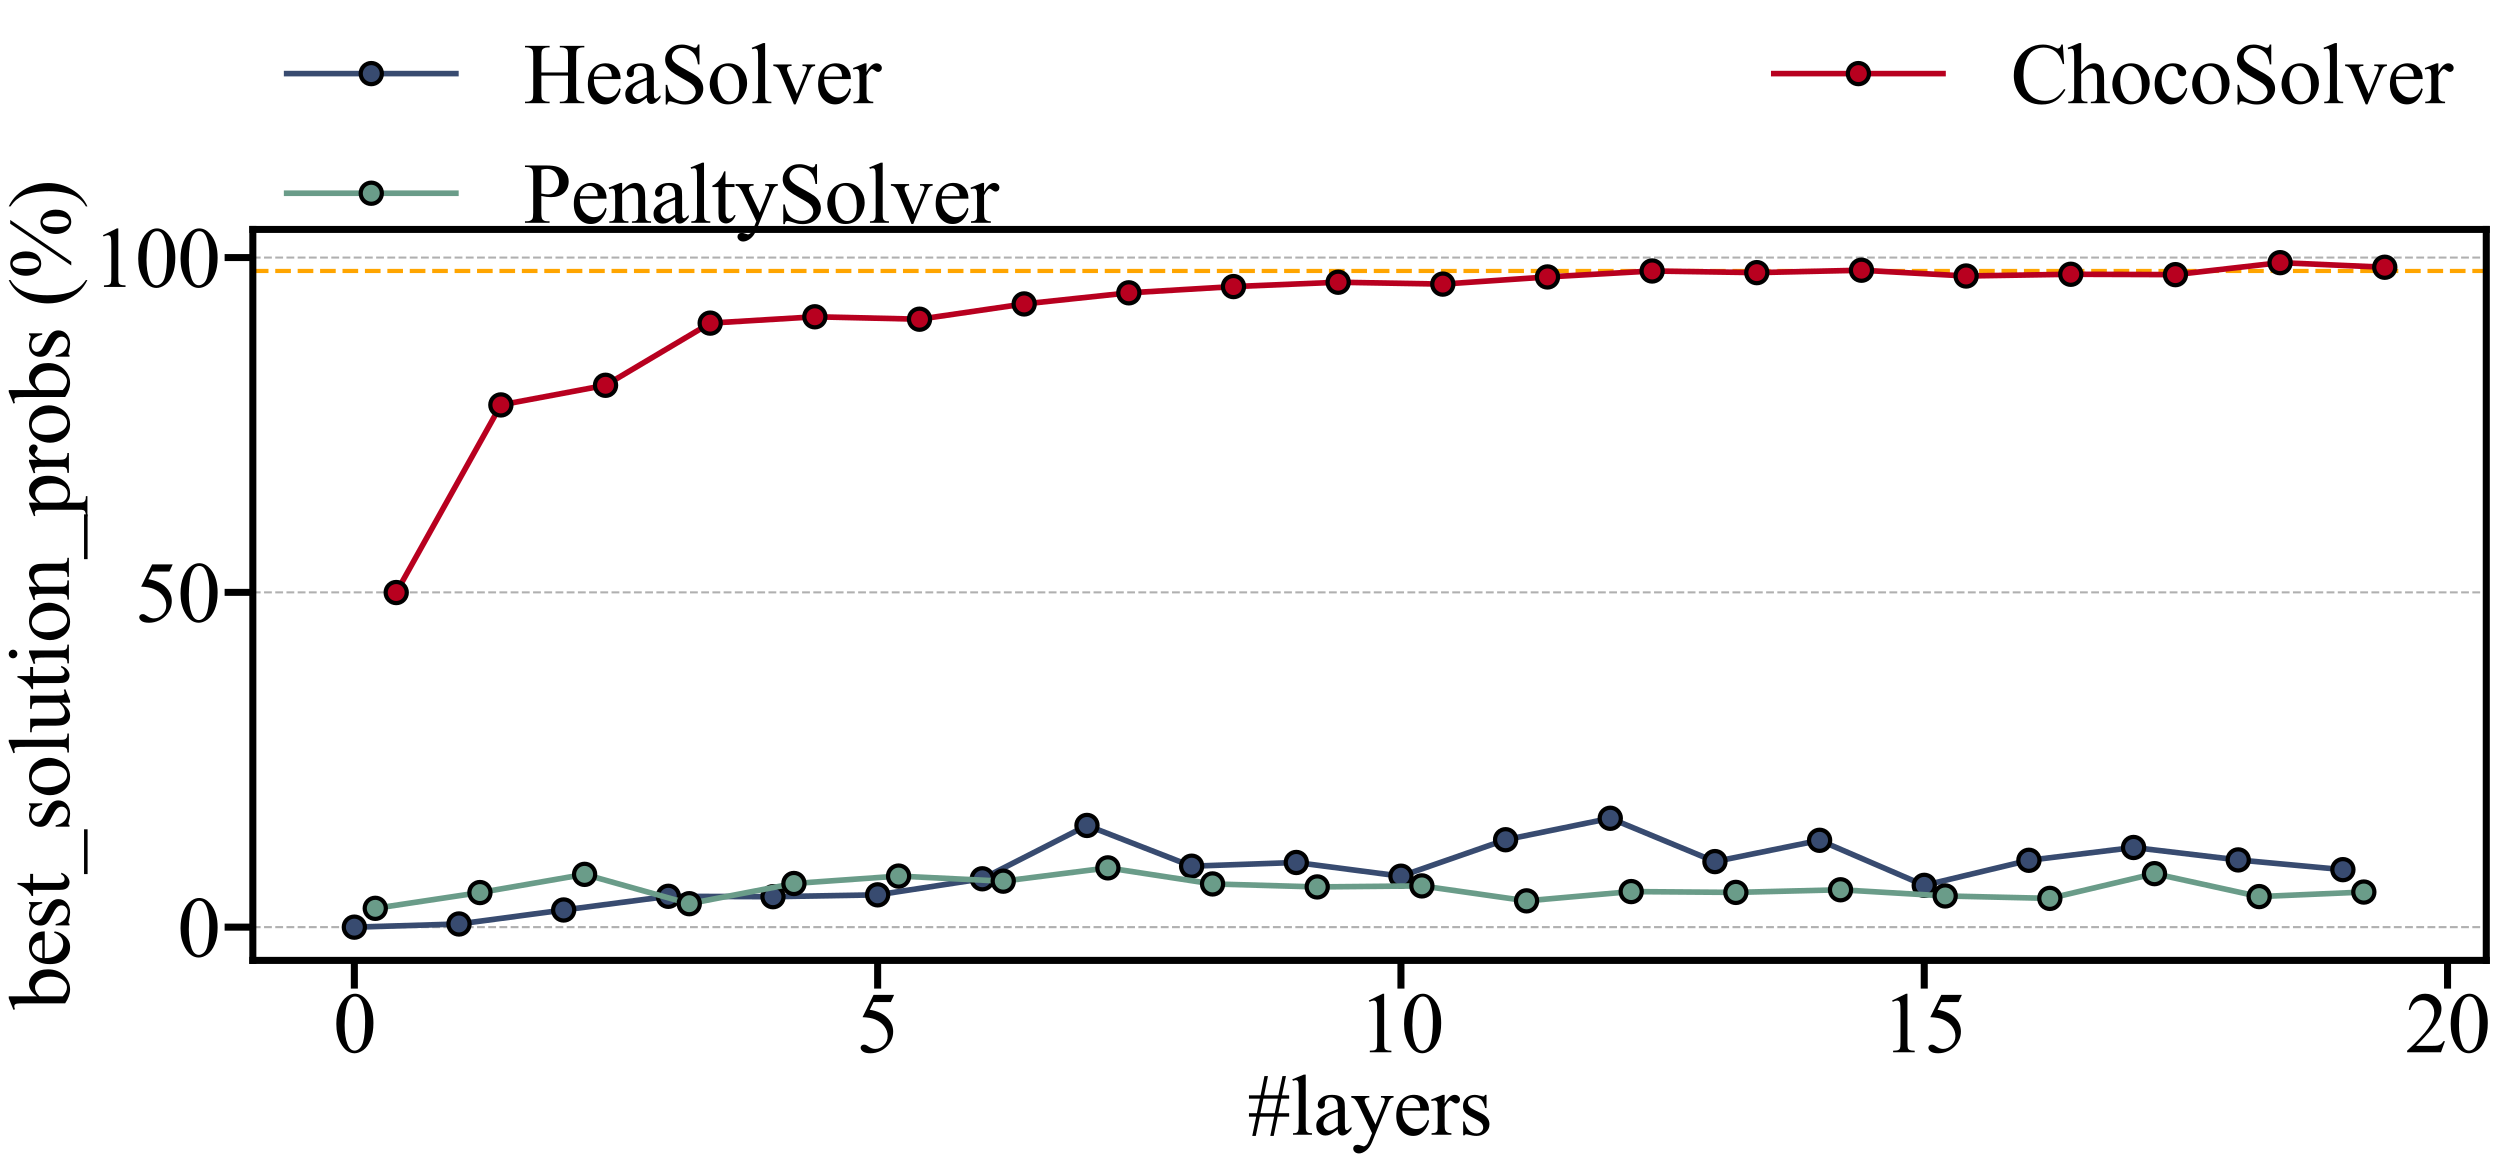 <?xml version="1.0" encoding="utf-8" standalone="no"?>
<!DOCTYPE svg PUBLIC "-//W3C//DTD SVG 1.1//EN"
  "http://www.w3.org/Graphics/SVG/1.1/DTD/svg11.dtd">
<svg xmlns:xlink="http://www.w3.org/1999/xlink" width="1773.045pt" height="824.926pt" viewBox="0 0 1773.045 824.926" xmlns="http://www.w3.org/2000/svg" version="1.1">
 <defs>
  <style type="text/css">*{stroke-linejoin: round; stroke-linecap: butt}</style>
 </defs>
 <g id="figure_1">
  <g id="patch_1">
   <path d="M 0 824.926 
L 1773.045 824.926 
L 1773.045 0 
L 0 0 
z
" style="fill: #ffffff"/>
  </g>
  <g id="axes_1">
   <g id="patch_2">
    <path d="M 179.309 681.12 
L 1763.309 681.12 
L 1763.309 162.72 
L 179.309 162.72 
z
" style="fill: #ffffff"/>
   </g>
   <g id="matplotlib.axis_1">
    <g id="xtick_1">
     <g id="line2d_1">
      <defs>
       <path id="m1c11973303" d="M 0 0 
L 0 20 
" style="stroke: #000000; stroke-width: 5"/>
      </defs>
      <g>
       <use xlink:href="#m1c11973303" x="251.309" y="681.12" style="fill: #f8d941; stroke: #000000; stroke-width: 5"/>
      </g>
     </g>
     <g id="text_1">
      <!-- 0 -->
      <g transform="translate(236.309 746.283) scale(0.6 -0.6)">
       <defs>
        <path id="TimesNewRomanPSMT-30" d="M 231 2094 
Q 231 2819 450 3342 
Q 669 3866 1031 4122 
Q 1313 4325 1613 4325 
Q 2100 4325 2488 3828 
Q 2972 3213 2972 2159 
Q 2972 1422 2759 906 
Q 2547 391 2217 158 
Q 1888 -75 1581 -75 
Q 975 -75 572 641 
Q 231 1244 231 2094 
z
M 844 2016 
Q 844 1141 1059 588 
Q 1238 122 1591 122 
Q 1759 122 1940 273 
Q 2122 425 2216 781 
Q 2359 1319 2359 2297 
Q 2359 3022 2209 3506 
Q 2097 3866 1919 4016 
Q 1791 4119 1609 4119 
Q 1397 4119 1231 3928 
Q 1006 3669 925 3112 
Q 844 2556 844 2016 
z
" transform="scale(0.016)"/>
       </defs>
       <use xlink:href="#TimesNewRomanPSMT-30"/>
      </g>
     </g>
    </g>
    <g id="xtick_2">
     <g id="line2d_2">
      <g>
       <use xlink:href="#m1c11973303" x="622.443" y="681.12" style="fill: #f8d941; stroke: #000000; stroke-width: 5"/>
      </g>
     </g>
     <g id="text_2">
      <!-- 5 -->
      <g transform="translate(607.443 746.283) scale(0.6 -0.6)">
       <defs>
        <path id="TimesNewRomanPSMT-35" d="M 2778 4238 
L 2534 3706 
L 1259 3706 
L 981 3138 
Q 1809 3016 2294 2522 
Q 2709 2097 2709 1522 
Q 2709 1188 2573 903 
Q 2438 619 2231 419 
Q 2025 219 1772 97 
Q 1413 -75 1034 -75 
Q 653 -75 479 54 
Q 306 184 306 341 
Q 306 428 378 495 
Q 450 563 559 563 
Q 641 563 702 538 
Q 763 513 909 409 
Q 1144 247 1384 247 
Q 1750 247 2026 523 
Q 2303 800 2303 1197 
Q 2303 1581 2056 1914 
Q 1809 2247 1375 2428 
Q 1034 2569 447 2591 
L 1259 4238 
L 2778 4238 
z
" transform="scale(0.016)"/>
       </defs>
       <use xlink:href="#TimesNewRomanPSMT-35"/>
      </g>
     </g>
    </g>
    <g id="xtick_3">
     <g id="line2d_3">
      <g>
       <use xlink:href="#m1c11973303" x="993.577" y="681.12" style="fill: #f8d941; stroke: #000000; stroke-width: 5"/>
      </g>
     </g>
     <g id="text_3">
      <!-- 10 -->
      <g transform="translate(963.577 746.283) scale(0.6 -0.6)">
       <defs>
        <path id="TimesNewRomanPSMT-31" d="M 750 3822 
L 1781 4325 
L 1884 4325 
L 1884 747 
Q 1884 391 1914 303 
Q 1944 216 2037 169 
Q 2131 122 2419 116 
L 2419 0 
L 825 0 
L 825 116 
Q 1125 122 1212 167 
Q 1300 213 1334 289 
Q 1369 366 1369 747 
L 1369 3034 
Q 1369 3497 1338 3628 
Q 1316 3728 1258 3775 
Q 1200 3822 1119 3822 
Q 1003 3822 797 3725 
L 750 3822 
z
" transform="scale(0.016)"/>
       </defs>
       <use xlink:href="#TimesNewRomanPSMT-31"/>
       <use xlink:href="#TimesNewRomanPSMT-30" x="50"/>
      </g>
     </g>
    </g>
    <g id="xtick_4">
     <g id="line2d_4">
      <g>
       <use xlink:href="#m1c11973303" x="1364.711" y="681.12" style="fill: #f8d941; stroke: #000000; stroke-width: 5"/>
      </g>
     </g>
     <g id="text_4">
      <!-- 15 -->
      <g transform="translate(1334.711 746.283) scale(0.6 -0.6)">
       <use xlink:href="#TimesNewRomanPSMT-31"/>
       <use xlink:href="#TimesNewRomanPSMT-35" x="50"/>
      </g>
     </g>
    </g>
    <g id="xtick_5">
     <g id="line2d_5">
      <g>
       <use xlink:href="#m1c11973303" x="1735.845" y="681.12" style="fill: #f8d941; stroke: #000000; stroke-width: 5"/>
      </g>
     </g>
     <g id="text_5">
      <!-- 20 -->
      <g transform="translate(1705.845 746.283) scale(0.6 -0.6)">
       <defs>
        <path id="TimesNewRomanPSMT-32" d="M 2934 816 
L 2638 0 
L 138 0 
L 138 116 
Q 1241 1122 1691 1759 
Q 2141 2397 2141 2925 
Q 2141 3328 1894 3587 
Q 1647 3847 1303 3847 
Q 991 3847 742 3664 
Q 494 3481 375 3128 
L 259 3128 
Q 338 3706 661 4015 
Q 984 4325 1469 4325 
Q 1984 4325 2329 3994 
Q 2675 3663 2675 3213 
Q 2675 2891 2525 2569 
Q 2294 2063 1775 1497 
Q 997 647 803 472 
L 1909 472 
Q 2247 472 2383 497 
Q 2519 522 2628 598 
Q 2738 675 2819 816 
L 2934 816 
z
" transform="scale(0.016)"/>
       </defs>
       <use xlink:href="#TimesNewRomanPSMT-32"/>
       <use xlink:href="#TimesNewRomanPSMT-30" x="50"/>
      </g>
     </g>
    </g>
    <g id="text_6">
     <!-- #layers -->
     <g transform="translate(884.675 804.779) scale(0.6 -0.6)">
      <defs>
       <path id="TimesNewRomanPSMT-23" d="M 359 -88 
L 650 1334 
L 116 1334 
L 116 1591 
L 700 1591 
L 916 2663 
L 116 2663 
L 116 2913 
L 975 2913 
L 1259 4334 
L 1519 4334 
L 1234 2913 
L 2288 2913 
L 2591 4334 
L 2850 4334 
L 2553 2913 
L 3084 2913 
L 3084 2663 
L 2506 2663 
L 2288 1591 
L 3084 1591 
L 3084 1334 
L 2234 1334 
L 1944 -88 
L 1691 -88 
L 1975 1334 
L 916 1334 
L 619 -88 
L 359 -88 
z
M 963 1591 
L 2022 1591 
L 2247 2663 
L 1181 2663 
L 963 1591 
z
" transform="scale(0.016)"/>
       <path id="TimesNewRomanPSMT-6c" d="M 1184 4444 
L 1184 647 
Q 1184 378 1223 290 
Q 1263 203 1344 158 
Q 1425 113 1647 113 
L 1647 0 
L 244 0 
L 244 113 
Q 441 113 512 153 
Q 584 194 625 287 
Q 666 381 666 647 
L 666 3247 
Q 666 3731 644 3842 
Q 622 3953 573 3993 
Q 525 4034 450 4034 
Q 369 4034 244 3984 
L 191 4094 
L 1044 4444 
L 1184 4444 
z
" transform="scale(0.016)"/>
       <path id="TimesNewRomanPSMT-61" d="M 1822 413 
Q 1381 72 1269 19 
Q 1100 -59 909 -59 
Q 613 -59 420 144 
Q 228 347 228 678 
Q 228 888 322 1041 
Q 450 1253 767 1440 
Q 1084 1628 1822 1897 
L 1822 2009 
Q 1822 2438 1686 2597 
Q 1550 2756 1291 2756 
Q 1094 2756 978 2650 
Q 859 2544 859 2406 
L 866 2225 
Q 866 2081 792 2003 
Q 719 1925 600 1925 
Q 484 1925 411 2006 
Q 338 2088 338 2228 
Q 338 2497 613 2722 
Q 888 2947 1384 2947 
Q 1766 2947 2009 2819 
Q 2194 2722 2281 2516 
Q 2338 2381 2338 1966 
L 2338 994 
Q 2338 584 2353 492 
Q 2369 400 2405 369 
Q 2441 338 2488 338 
Q 2538 338 2575 359 
Q 2641 400 2828 588 
L 2828 413 
Q 2478 -56 2159 -56 
Q 2006 -56 1915 50 
Q 1825 156 1822 413 
z
M 1822 616 
L 1822 1706 
Q 1350 1519 1213 1441 
Q 966 1303 859 1153 
Q 753 1003 753 825 
Q 753 600 887 451 
Q 1022 303 1197 303 
Q 1434 303 1822 616 
z
" transform="scale(0.016)"/>
       <path id="TimesNewRomanPSMT-79" d="M 38 2863 
L 1372 2863 
L 1372 2747 
L 1306 2747 
Q 1166 2747 1095 2686 
Q 1025 2625 1025 2534 
Q 1025 2413 1128 2197 
L 1825 753 
L 2466 2334 
Q 2519 2463 2519 2588 
Q 2519 2644 2497 2672 
Q 2472 2706 2419 2726 
Q 2366 2747 2231 2747 
L 2231 2863 
L 3163 2863 
L 3163 2747 
Q 3047 2734 2984 2696 
Q 2922 2659 2847 2556 
Q 2819 2513 2741 2316 
L 1575 -541 
Q 1406 -956 1132 -1168 
Q 859 -1381 606 -1381 
Q 422 -1381 303 -1275 
Q 184 -1169 184 -1031 
Q 184 -900 270 -820 
Q 356 -741 506 -741 
Q 609 -741 788 -809 
Q 913 -856 944 -856 
Q 1038 -856 1148 -759 
Q 1259 -663 1372 -384 
L 1575 113 
L 547 2272 
Q 500 2369 397 2513 
Q 319 2622 269 2659 
Q 197 2709 38 2747 
L 38 2863 
z
" transform="scale(0.016)"/>
       <path id="TimesNewRomanPSMT-65" d="M 681 1784 
Q 678 1147 991 784 
Q 1303 422 1725 422 
Q 2006 422 2214 576 
Q 2422 731 2563 1106 
L 2659 1044 
Q 2594 616 2278 264 
Q 1963 -88 1488 -88 
Q 972 -88 605 314 
Q 238 716 238 1394 
Q 238 2128 614 2539 
Q 991 2950 1559 2950 
Q 2041 2950 2350 2633 
Q 2659 2316 2659 1784 
L 681 1784 
z
M 681 1966 
L 2006 1966 
Q 1991 2241 1941 2353 
Q 1863 2528 1708 2628 
Q 1553 2728 1384 2728 
Q 1125 2728 920 2526 
Q 716 2325 681 1966 
z
" transform="scale(0.016)"/>
       <path id="TimesNewRomanPSMT-72" d="M 1038 2947 
L 1038 2303 
Q 1397 2947 1775 2947 
Q 1947 2947 2059 2842 
Q 2172 2738 2172 2600 
Q 2172 2478 2090 2393 
Q 2009 2309 1897 2309 
Q 1788 2309 1652 2417 
Q 1516 2525 1450 2525 
Q 1394 2525 1328 2463 
Q 1188 2334 1038 2041 
L 1038 669 
Q 1038 431 1097 309 
Q 1138 225 1241 169 
Q 1344 113 1538 113 
L 1538 0 
L 72 0 
L 72 113 
Q 291 113 397 181 
Q 475 231 506 341 
Q 522 394 522 644 
L 522 1753 
Q 522 2253 501 2348 
Q 481 2444 426 2487 
Q 372 2531 291 2531 
Q 194 2531 72 2484 
L 41 2597 
L 906 2947 
L 1038 2947 
z
" transform="scale(0.016)"/>
       <path id="TimesNewRomanPSMT-73" d="M 2050 2947 
L 2050 1972 
L 1947 1972 
Q 1828 2431 1642 2597 
Q 1456 2763 1169 2763 
Q 950 2763 815 2647 
Q 681 2531 681 2391 
Q 681 2216 781 2091 
Q 878 1963 1175 1819 
L 1631 1597 
Q 2266 1288 2266 781 
Q 2266 391 1970 151 
Q 1675 -88 1309 -88 
Q 1047 -88 709 6 
Q 606 38 541 38 
Q 469 38 428 -44 
L 325 -44 
L 325 978 
L 428 978 
Q 516 541 762 319 
Q 1009 97 1316 97 
Q 1531 97 1667 223 
Q 1803 350 1803 528 
Q 1803 744 1651 891 
Q 1500 1038 1047 1263 
Q 594 1488 453 1669 
Q 313 1847 313 2119 
Q 313 2472 555 2709 
Q 797 2947 1181 2947 
Q 1350 2947 1591 2875 
Q 1750 2828 1803 2828 
Q 1853 2828 1881 2850 
Q 1909 2872 1947 2947 
L 2050 2947 
z
" transform="scale(0.016)"/>
      </defs>
      <use xlink:href="#TimesNewRomanPSMT-23"/>
      <use xlink:href="#TimesNewRomanPSMT-6c" x="50"/>
      <use xlink:href="#TimesNewRomanPSMT-61" x="77.783"/>
      <use xlink:href="#TimesNewRomanPSMT-79" x="122.168"/>
      <use xlink:href="#TimesNewRomanPSMT-65" x="172.168"/>
      <use xlink:href="#TimesNewRomanPSMT-72" x="216.553"/>
      <use xlink:href="#TimesNewRomanPSMT-73" x="249.854"/>
     </g>
    </g>
   </g>
   <g id="matplotlib.axis_2">
    <g id="ytick_1">
     <g id="line2d_6">
      <path d="M 179.309 657.556 
L 1763.309 657.556 
" clip-path="url(#p5366ffa025)" style="fill: none; stroke-dasharray: 5.55,2.4; stroke-dashoffset: 0; stroke: #b0b0b0; stroke-width: 1.5"/>
     </g>
     <g id="line2d_7">
      <defs>
       <path id="mab3097db3c" d="M 0 0 
L -20 0 
" style="stroke: #000000; stroke-width: 5"/>
      </defs>
      <g>
       <use xlink:href="#mab3097db3c" x="179.309" y="657.556" style="fill: #f8d941; stroke: #000000; stroke-width: 5"/>
      </g>
     </g>
     <g id="text_7">
      <!-- 0 -->
      <g transform="translate(125.809 678.388) scale(0.6 -0.6)">
       <use xlink:href="#TimesNewRomanPSMT-30"/>
      </g>
     </g>
    </g>
    <g id="ytick_2">
     <g id="line2d_8">
      <path d="M 179.309 420.111 
L 1763.309 420.111 
" clip-path="url(#p5366ffa025)" style="fill: none; stroke-dasharray: 5.55,2.4; stroke-dashoffset: 0; stroke: #b0b0b0; stroke-width: 1.5"/>
     </g>
     <g id="line2d_9">
      <g>
       <use xlink:href="#mab3097db3c" x="179.309" y="420.111" style="fill: #f8d941; stroke: #000000; stroke-width: 5"/>
      </g>
     </g>
     <g id="text_8">
      <!-- 50 -->
      <g transform="translate(95.809 440.943) scale(0.6 -0.6)">
       <use xlink:href="#TimesNewRomanPSMT-35"/>
       <use xlink:href="#TimesNewRomanPSMT-30" x="50"/>
      </g>
     </g>
    </g>
    <g id="ytick_3">
     <g id="line2d_10">
      <path d="M 179.309 182.666 
L 1763.309 182.666 
" clip-path="url(#p5366ffa025)" style="fill: none; stroke-dasharray: 5.55,2.4; stroke-dashoffset: 0; stroke: #b0b0b0; stroke-width: 1.5"/>
     </g>
     <g id="line2d_11">
      <g>
       <use xlink:href="#mab3097db3c" x="179.309" y="182.666" style="fill: #f8d941; stroke: #000000; stroke-width: 5"/>
      </g>
     </g>
     <g id="text_9">
      <!-- 100 -->
      <g transform="translate(65.809 203.498) scale(0.6 -0.6)">
       <use xlink:href="#TimesNewRomanPSMT-31"/>
       <use xlink:href="#TimesNewRomanPSMT-30" x="50"/>
       <use xlink:href="#TimesNewRomanPSMT-30" x="100"/>
      </g>
     </g>
    </g>
    <g id="text_10">
     <!-- best_solution_probs (%) -->
     <g transform="translate(48.862 716.061) rotate(-90) scale(0.6 -0.6)">
      <defs>
       <path id="TimesNewRomanPSMT-62" d="M 984 2369 
Q 1400 2947 1881 2947 
Q 2322 2947 2650 2570 
Q 2978 2194 2978 1541 
Q 2978 778 2472 313 
Q 2038 -88 1503 -88 
Q 1253 -88 995 3 
Q 738 94 469 275 
L 469 3241 
Q 469 3728 445 3840 
Q 422 3953 372 3993 
Q 322 4034 247 4034 
Q 159 4034 28 3984 
L -16 4094 
L 844 4444 
L 984 4444 
L 984 2369 
z
M 984 2169 
L 984 456 
Q 1144 300 1314 220 
Q 1484 141 1663 141 
Q 1947 141 2192 453 
Q 2438 766 2438 1363 
Q 2438 1913 2192 2208 
Q 1947 2503 1634 2503 
Q 1469 2503 1303 2419 
Q 1178 2356 984 2169 
z
" transform="scale(0.016)"/>
       <path id="TimesNewRomanPSMT-74" d="M 1031 3803 
L 1031 2863 
L 1700 2863 
L 1700 2644 
L 1031 2644 
L 1031 788 
Q 1031 509 1111 412 
Q 1191 316 1316 316 
Q 1419 316 1516 380 
Q 1613 444 1666 569 
L 1788 569 
Q 1678 263 1478 108 
Q 1278 -47 1066 -47 
Q 922 -47 784 33 
Q 647 113 581 261 
Q 516 409 516 719 
L 516 2644 
L 63 2644 
L 63 2747 
Q 234 2816 414 2980 
Q 594 3144 734 3369 
Q 806 3488 934 3803 
L 1031 3803 
z
" transform="scale(0.016)"/>
       <path id="TimesNewRomanPSMT-5f" d="M 3256 -1381 
L -53 -1381 
L -53 -1119 
L 3256 -1119 
L 3256 -1381 
z
" transform="scale(0.016)"/>
       <path id="TimesNewRomanPSMT-6f" d="M 1600 2947 
Q 2250 2947 2644 2453 
Q 2978 2031 2978 1484 
Q 2978 1100 2793 706 
Q 2609 313 2286 112 
Q 1963 -88 1566 -88 
Q 919 -88 538 428 
Q 216 863 216 1403 
Q 216 1797 411 2186 
Q 606 2575 925 2761 
Q 1244 2947 1600 2947 
z
M 1503 2744 
Q 1338 2744 1170 2645 
Q 1003 2547 900 2300 
Q 797 2053 797 1666 
Q 797 1041 1045 587 
Q 1294 134 1700 134 
Q 2003 134 2200 384 
Q 2397 634 2397 1244 
Q 2397 2006 2069 2444 
Q 1847 2744 1503 2744 
z
" transform="scale(0.016)"/>
       <path id="TimesNewRomanPSMT-75" d="M 2709 2863 
L 2709 1128 
Q 2709 631 2732 520 
Q 2756 409 2807 365 
Q 2859 322 2928 322 
Q 3025 322 3147 375 
L 3191 266 
L 2334 -88 
L 2194 -88 
L 2194 519 
Q 1825 119 1631 15 
Q 1438 -88 1222 -88 
Q 981 -88 804 51 
Q 628 191 559 409 
Q 491 628 491 1028 
L 491 2306 
Q 491 2509 447 2587 
Q 403 2666 317 2708 
Q 231 2750 6 2747 
L 6 2863 
L 1009 2863 
L 1009 947 
Q 1009 547 1148 422 
Q 1288 297 1484 297 
Q 1619 297 1789 381 
Q 1959 466 2194 703 
L 2194 2325 
Q 2194 2569 2105 2655 
Q 2016 2741 1734 2747 
L 1734 2863 
L 2709 2863 
z
" transform="scale(0.016)"/>
       <path id="TimesNewRomanPSMT-69" d="M 928 4444 
Q 1059 4444 1151 4351 
Q 1244 4259 1244 4128 
Q 1244 3997 1151 3903 
Q 1059 3809 928 3809 
Q 797 3809 703 3903 
Q 609 3997 609 4128 
Q 609 4259 701 4351 
Q 794 4444 928 4444 
z
M 1188 2947 
L 1188 647 
Q 1188 378 1227 289 
Q 1266 200 1342 156 
Q 1419 113 1622 113 
L 1622 0 
L 231 0 
L 231 113 
Q 441 113 512 153 
Q 584 194 626 287 
Q 669 381 669 647 
L 669 1750 
Q 669 2216 641 2353 
Q 619 2453 572 2492 
Q 525 2531 444 2531 
Q 356 2531 231 2484 
L 188 2597 
L 1050 2947 
L 1188 2947 
z
" transform="scale(0.016)"/>
       <path id="TimesNewRomanPSMT-6e" d="M 1034 2341 
Q 1538 2947 1994 2947 
Q 2228 2947 2397 2830 
Q 2566 2713 2666 2444 
Q 2734 2256 2734 1869 
L 2734 647 
Q 2734 375 2778 278 
Q 2813 200 2889 156 
Q 2966 113 3172 113 
L 3172 0 
L 1756 0 
L 1756 113 
L 1816 113 
Q 2016 113 2095 173 
Q 2175 234 2206 353 
Q 2219 400 2219 647 
L 2219 1819 
Q 2219 2209 2117 2386 
Q 2016 2563 1775 2563 
Q 1403 2563 1034 2156 
L 1034 647 
Q 1034 356 1069 288 
Q 1113 197 1189 155 
Q 1266 113 1500 113 
L 1500 0 
L 84 0 
L 84 113 
L 147 113 
Q 366 113 442 223 
Q 519 334 519 647 
L 519 1709 
Q 519 2225 495 2337 
Q 472 2450 423 2490 
Q 375 2531 294 2531 
Q 206 2531 84 2484 
L 38 2597 
L 900 2947 
L 1034 2947 
L 1034 2341 
z
" transform="scale(0.016)"/>
       <path id="TimesNewRomanPSMT-70" d="M -6 2578 
L 875 2934 
L 994 2934 
L 994 2266 
Q 1216 2644 1439 2795 
Q 1663 2947 1909 2947 
Q 2341 2947 2628 2609 
Q 2981 2197 2981 1534 
Q 2981 794 2556 309 
Q 2206 -88 1675 -88 
Q 1444 -88 1275 -22 
Q 1150 25 994 166 
L 994 -706 
Q 994 -1000 1030 -1079 
Q 1066 -1159 1155 -1206 
Q 1244 -1253 1478 -1253 
L 1478 -1369 
L -22 -1369 
L -22 -1253 
L 56 -1253 
Q 228 -1256 350 -1188 
Q 409 -1153 442 -1076 
Q 475 -1000 475 -688 
L 475 2019 
Q 475 2297 450 2372 
Q 425 2447 370 2484 
Q 316 2522 222 2522 
Q 147 2522 31 2478 
L -6 2578 
z
M 994 2081 
L 994 1013 
Q 994 666 1022 556 
Q 1066 375 1236 237 
Q 1406 100 1666 100 
Q 1978 100 2172 344 
Q 2425 663 2425 1241 
Q 2425 1897 2138 2250 
Q 1938 2494 1663 2494 
Q 1513 2494 1366 2419 
Q 1253 2363 994 2081 
z
" transform="scale(0.016)"/>
       <path id="TimesNewRomanPSMT-20" transform="scale(0.016)"/>
       <path id="TimesNewRomanPSMT-28" d="M 1988 -1253 
L 1988 -1369 
Q 1516 -1131 1200 -813 
Q 750 -359 506 256 
Q 263 872 263 1534 
Q 263 2503 741 3301 
Q 1219 4100 1988 4444 
L 1988 4313 
Q 1603 4100 1356 3731 
Q 1109 3363 987 2797 
Q 866 2231 866 1616 
Q 866 947 969 400 
Q 1050 -31 1165 -292 
Q 1281 -553 1476 -793 
Q 1672 -1034 1988 -1253 
z
" transform="scale(0.016)"/>
       <path id="TimesNewRomanPSMT-25" d="M 4350 4334 
L 1263 -175 
L 984 -175 
L 4072 4334 
L 4350 4334 
z
M 1138 4334 
Q 1559 4334 1792 3984 
Q 2025 3634 2025 3181 
Q 2025 2638 1762 2341 
Q 1500 2044 1131 2044 
Q 884 2044 678 2180 
Q 472 2316 348 2584 
Q 225 2853 225 3181 
Q 225 3509 350 3786 
Q 475 4063 692 4198 
Q 909 4334 1138 4334 
z
M 1128 4159 
Q 969 4159 845 3971 
Q 722 3784 722 3184 
Q 722 2750 791 2522 
Q 844 2350 956 2256 
Q 1022 2200 1119 2200 
Q 1269 2200 1375 2363 
Q 1531 2603 1531 3166 
Q 1531 3759 1378 4000 
Q 1278 4159 1128 4159 
z
M 4206 2103 
Q 4428 2103 4648 1962 
Q 4869 1822 4989 1553 
Q 5109 1284 5109 963 
Q 5109 409 4843 117 
Q 4578 -175 4216 -175 
Q 3988 -175 3773 -34 
Q 3559 106 3436 367 
Q 3313 628 3313 963 
Q 3313 1291 3436 1562 
Q 3559 1834 3773 1968 
Q 3988 2103 4206 2103 
z
M 4209 1938 
Q 4059 1938 3950 1769 
Q 3809 1550 3809 941 
Q 3809 381 3953 159 
Q 4059 0 4209 0 
Q 4353 0 4466 172 
Q 4616 400 4616 956 
Q 4616 1544 4466 1778 
Q 4363 1938 4209 1938 
z
" transform="scale(0.016)"/>
       <path id="TimesNewRomanPSMT-29" d="M 144 4313 
L 144 4444 
Q 619 4209 934 3891 
Q 1381 3434 1625 2820 
Q 1869 2206 1869 1541 
Q 1869 572 1392 -226 
Q 916 -1025 144 -1369 
L 144 -1253 
Q 528 -1038 776 -670 
Q 1025 -303 1145 264 
Q 1266 831 1266 1447 
Q 1266 2113 1163 2663 
Q 1084 3094 967 3353 
Q 850 3613 656 3853 
Q 463 4094 144 4313 
z
" transform="scale(0.016)"/>
      </defs>
      <use xlink:href="#TimesNewRomanPSMT-62"/>
      <use xlink:href="#TimesNewRomanPSMT-65" x="50"/>
      <use xlink:href="#TimesNewRomanPSMT-73" x="94.385"/>
      <use xlink:href="#TimesNewRomanPSMT-74" x="133.301"/>
      <use xlink:href="#TimesNewRomanPSMT-5f" x="161.084"/>
      <use xlink:href="#TimesNewRomanPSMT-73" x="211.084"/>
      <use xlink:href="#TimesNewRomanPSMT-6f" x="250"/>
      <use xlink:href="#TimesNewRomanPSMT-6c" x="300"/>
      <use xlink:href="#TimesNewRomanPSMT-75" x="327.783"/>
      <use xlink:href="#TimesNewRomanPSMT-74" x="377.783"/>
      <use xlink:href="#TimesNewRomanPSMT-69" x="405.566"/>
      <use xlink:href="#TimesNewRomanPSMT-6f" x="433.35"/>
      <use xlink:href="#TimesNewRomanPSMT-6e" x="483.35"/>
      <use xlink:href="#TimesNewRomanPSMT-5f" x="533.35"/>
      <use xlink:href="#TimesNewRomanPSMT-70" x="583.35"/>
      <use xlink:href="#TimesNewRomanPSMT-72" x="633.35"/>
      <use xlink:href="#TimesNewRomanPSMT-6f" x="666.65"/>
      <use xlink:href="#TimesNewRomanPSMT-62" x="716.65"/>
      <use xlink:href="#TimesNewRomanPSMT-73" x="766.65"/>
      <use xlink:href="#TimesNewRomanPSMT-20" x="805.566"/>
      <use xlink:href="#TimesNewRomanPSMT-28" x="830.566"/>
      <use xlink:href="#TimesNewRomanPSMT-25" x="863.867"/>
      <use xlink:href="#TimesNewRomanPSMT-29" x="947.168"/>
     </g>
    </g>
   </g>
   <g id="line2d_12">
    <path d="M 179.309 192.164 
L 1763.309 192.164 
" clip-path="url(#p5366ffa025)" style="fill: none; stroke-dasharray: 11.1,4.8; stroke-dashoffset: 0; stroke: #ffa500; stroke-width: 3"/>
   </g>
   <g id="line2d_13">
    <path d="M 251.309 657.556 
L 325.536 655.302 
L 399.763 645.373 
L 473.99 635.672 
L 548.217 635.95 
L 622.443 634.637 
L 696.67 623.252 
L 770.897 585.419 
L 845.124 614.315 
L 919.351 611.686 
L 993.577 621.411 
L 1067.804 595.552 
L 1142.031 580.336 
L 1216.258 611.06 
L 1290.485 595.96 
L 1364.711 627.908 
L 1438.938 610.137 
L 1513.165 601.057 
L 1587.392 609.868 
L 1661.619 616.778 
" clip-path="url(#p5366ffa025)" style="fill: none; stroke: #384b70; stroke-width: 4; stroke-linecap: square"/>
    <defs>
     <path id="m9ae7a77413" d="M 0 7.5 
C 1.989 7.5 3.897 6.71 5.303 5.303 
C 6.71 3.897 7.5 1.989 7.5 0 
C 7.5 -1.989 6.71 -3.897 5.303 -5.303 
C 3.897 -6.71 1.989 -7.5 0 -7.5 
C -1.989 -7.5 -3.897 -6.71 -5.303 -5.303 
C -6.71 -3.897 -7.5 -1.989 -7.5 0 
C -7.5 1.989 -6.71 3.897 -5.303 5.303 
C -3.897 6.71 -1.989 7.5 0 7.5 
z
" style="stroke: #000000; stroke-width: 3"/>
    </defs>
    <g clip-path="url(#p5366ffa025)">
     <use xlink:href="#m9ae7a77413" x="251.309" y="657.556" style="fill: #384b70; stroke: #000000; stroke-width: 3"/>
     <use xlink:href="#m9ae7a77413" x="325.536" y="655.302" style="fill: #384b70; stroke: #000000; stroke-width: 3"/>
     <use xlink:href="#m9ae7a77413" x="399.763" y="645.373" style="fill: #384b70; stroke: #000000; stroke-width: 3"/>
     <use xlink:href="#m9ae7a77413" x="473.99" y="635.672" style="fill: #384b70; stroke: #000000; stroke-width: 3"/>
     <use xlink:href="#m9ae7a77413" x="548.217" y="635.95" style="fill: #384b70; stroke: #000000; stroke-width: 3"/>
     <use xlink:href="#m9ae7a77413" x="622.443" y="634.637" style="fill: #384b70; stroke: #000000; stroke-width: 3"/>
     <use xlink:href="#m9ae7a77413" x="696.67" y="623.252" style="fill: #384b70; stroke: #000000; stroke-width: 3"/>
     <use xlink:href="#m9ae7a77413" x="770.897" y="585.419" style="fill: #384b70; stroke: #000000; stroke-width: 3"/>
     <use xlink:href="#m9ae7a77413" x="845.124" y="614.315" style="fill: #384b70; stroke: #000000; stroke-width: 3"/>
     <use xlink:href="#m9ae7a77413" x="919.351" y="611.686" style="fill: #384b70; stroke: #000000; stroke-width: 3"/>
     <use xlink:href="#m9ae7a77413" x="993.577" y="621.411" style="fill: #384b70; stroke: #000000; stroke-width: 3"/>
     <use xlink:href="#m9ae7a77413" x="1067.804" y="595.552" style="fill: #384b70; stroke: #000000; stroke-width: 3"/>
     <use xlink:href="#m9ae7a77413" x="1142.031" y="580.336" style="fill: #384b70; stroke: #000000; stroke-width: 3"/>
     <use xlink:href="#m9ae7a77413" x="1216.258" y="611.06" style="fill: #384b70; stroke: #000000; stroke-width: 3"/>
     <use xlink:href="#m9ae7a77413" x="1290.485" y="595.96" style="fill: #384b70; stroke: #000000; stroke-width: 3"/>
     <use xlink:href="#m9ae7a77413" x="1364.711" y="627.908" style="fill: #384b70; stroke: #000000; stroke-width: 3"/>
     <use xlink:href="#m9ae7a77413" x="1438.938" y="610.137" style="fill: #384b70; stroke: #000000; stroke-width: 3"/>
     <use xlink:href="#m9ae7a77413" x="1513.165" y="601.057" style="fill: #384b70; stroke: #000000; stroke-width: 3"/>
     <use xlink:href="#m9ae7a77413" x="1587.392" y="609.868" style="fill: #384b70; stroke: #000000; stroke-width: 3"/>
     <use xlink:href="#m9ae7a77413" x="1661.619" y="616.778" style="fill: #384b70; stroke: #000000; stroke-width: 3"/>
    </g>
   </g>
   <g id="line2d_14">
    <path d="M 266.155 644.205 
L 340.382 633.023 
L 414.608 620.112 
L 488.835 640.921 
L 563.062 626.591 
L 637.289 621.332 
L 711.516 624.94 
L 785.742 615.507 
L 859.969 626.902 
L 934.196 629.026 
L 1008.423 628.298 
L 1082.65 638.899 
L 1156.876 632.323 
L 1231.103 632.908 
L 1305.33 631.043 
L 1379.557 635.421 
L 1453.784 637.146 
L 1528.01 619.602 
L 1602.237 635.876 
L 1676.464 632.657 
" clip-path="url(#p5366ffa025)" style="fill: none; stroke: #6a9c89; stroke-width: 4; stroke-linecap: square"/>
    <defs>
     <path id="me43b209a49" d="M 0 7.5 
C 1.989 7.5 3.897 6.71 5.303 5.303 
C 6.71 3.897 7.5 1.989 7.5 0 
C 7.5 -1.989 6.71 -3.897 5.303 -5.303 
C 3.897 -6.71 1.989 -7.5 0 -7.5 
C -1.989 -7.5 -3.897 -6.71 -5.303 -5.303 
C -6.71 -3.897 -7.5 -1.989 -7.5 0 
C -7.5 1.989 -6.71 3.897 -5.303 5.303 
C -3.897 6.71 -1.989 7.5 0 7.5 
z
" style="stroke: #000000; stroke-width: 3"/>
    </defs>
    <g clip-path="url(#p5366ffa025)">
     <use xlink:href="#me43b209a49" x="266.155" y="644.205" style="fill: #6a9c89; stroke: #000000; stroke-width: 3"/>
     <use xlink:href="#me43b209a49" x="340.382" y="633.023" style="fill: #6a9c89; stroke: #000000; stroke-width: 3"/>
     <use xlink:href="#me43b209a49" x="414.608" y="620.112" style="fill: #6a9c89; stroke: #000000; stroke-width: 3"/>
     <use xlink:href="#me43b209a49" x="488.835" y="640.921" style="fill: #6a9c89; stroke: #000000; stroke-width: 3"/>
     <use xlink:href="#me43b209a49" x="563.062" y="626.591" style="fill: #6a9c89; stroke: #000000; stroke-width: 3"/>
     <use xlink:href="#me43b209a49" x="637.289" y="621.332" style="fill: #6a9c89; stroke: #000000; stroke-width: 3"/>
     <use xlink:href="#me43b209a49" x="711.516" y="624.94" style="fill: #6a9c89; stroke: #000000; stroke-width: 3"/>
     <use xlink:href="#me43b209a49" x="785.742" y="615.507" style="fill: #6a9c89; stroke: #000000; stroke-width: 3"/>
     <use xlink:href="#me43b209a49" x="859.969" y="626.902" style="fill: #6a9c89; stroke: #000000; stroke-width: 3"/>
     <use xlink:href="#me43b209a49" x="934.196" y="629.026" style="fill: #6a9c89; stroke: #000000; stroke-width: 3"/>
     <use xlink:href="#me43b209a49" x="1008.423" y="628.298" style="fill: #6a9c89; stroke: #000000; stroke-width: 3"/>
     <use xlink:href="#me43b209a49" x="1082.65" y="638.899" style="fill: #6a9c89; stroke: #000000; stroke-width: 3"/>
     <use xlink:href="#me43b209a49" x="1156.876" y="632.323" style="fill: #6a9c89; stroke: #000000; stroke-width: 3"/>
     <use xlink:href="#me43b209a49" x="1231.103" y="632.908" style="fill: #6a9c89; stroke: #000000; stroke-width: 3"/>
     <use xlink:href="#me43b209a49" x="1305.33" y="631.043" style="fill: #6a9c89; stroke: #000000; stroke-width: 3"/>
     <use xlink:href="#me43b209a49" x="1379.557" y="635.421" style="fill: #6a9c89; stroke: #000000; stroke-width: 3"/>
     <use xlink:href="#me43b209a49" x="1453.784" y="637.146" style="fill: #6a9c89; stroke: #000000; stroke-width: 3"/>
     <use xlink:href="#me43b209a49" x="1528.01" y="619.602" style="fill: #6a9c89; stroke: #000000; stroke-width: 3"/>
     <use xlink:href="#me43b209a49" x="1602.237" y="635.876" style="fill: #6a9c89; stroke: #000000; stroke-width: 3"/>
     <use xlink:href="#me43b209a49" x="1676.464" y="632.657" style="fill: #6a9c89; stroke: #000000; stroke-width: 3"/>
    </g>
   </g>
   <g id="line2d_15">
    <path d="M 281 420.237 
L 355.227 287.179 
L 429.454 273.253 
L 503.681 229.163 
L 577.907 224.669 
L 652.134 226.39 
L 726.361 215.552 
L 800.588 207.677 
L 874.815 203.248 
L 949.041 200.164 
L 1023.268 201.49 
L 1097.495 196.417 
L 1171.722 192.187 
L 1245.949 193.356 
L 1320.175 191.649 
L 1394.402 195.744 
L 1468.629 194.515 
L 1542.856 194.78 
L 1617.083 186.284 
L 1691.309 189.535 
" clip-path="url(#p5366ffa025)" style="fill: none; stroke: #b8001f; stroke-width: 4; stroke-linecap: square"/>
    <defs>
     <path id="meb7e008b79" d="M 0 7.5 
C 1.989 7.5 3.897 6.71 5.303 5.303 
C 6.71 3.897 7.5 1.989 7.5 0 
C 7.5 -1.989 6.71 -3.897 5.303 -5.303 
C 3.897 -6.71 1.989 -7.5 0 -7.5 
C -1.989 -7.5 -3.897 -6.71 -5.303 -5.303 
C -6.71 -3.897 -7.5 -1.989 -7.5 0 
C -7.5 1.989 -6.71 3.897 -5.303 5.303 
C -3.897 6.71 -1.989 7.5 0 7.5 
z
" style="stroke: #000000; stroke-width: 3"/>
    </defs>
    <g clip-path="url(#p5366ffa025)">
     <use xlink:href="#meb7e008b79" x="281" y="420.237" style="fill: #b8001f; stroke: #000000; stroke-width: 3"/>
     <use xlink:href="#meb7e008b79" x="355.227" y="287.179" style="fill: #b8001f; stroke: #000000; stroke-width: 3"/>
     <use xlink:href="#meb7e008b79" x="429.454" y="273.253" style="fill: #b8001f; stroke: #000000; stroke-width: 3"/>
     <use xlink:href="#meb7e008b79" x="503.681" y="229.163" style="fill: #b8001f; stroke: #000000; stroke-width: 3"/>
     <use xlink:href="#meb7e008b79" x="577.907" y="224.669" style="fill: #b8001f; stroke: #000000; stroke-width: 3"/>
     <use xlink:href="#meb7e008b79" x="652.134" y="226.39" style="fill: #b8001f; stroke: #000000; stroke-width: 3"/>
     <use xlink:href="#meb7e008b79" x="726.361" y="215.552" style="fill: #b8001f; stroke: #000000; stroke-width: 3"/>
     <use xlink:href="#meb7e008b79" x="800.588" y="207.677" style="fill: #b8001f; stroke: #000000; stroke-width: 3"/>
     <use xlink:href="#meb7e008b79" x="874.815" y="203.248" style="fill: #b8001f; stroke: #000000; stroke-width: 3"/>
     <use xlink:href="#meb7e008b79" x="949.041" y="200.164" style="fill: #b8001f; stroke: #000000; stroke-width: 3"/>
     <use xlink:href="#meb7e008b79" x="1023.268" y="201.49" style="fill: #b8001f; stroke: #000000; stroke-width: 3"/>
     <use xlink:href="#meb7e008b79" x="1097.495" y="196.417" style="fill: #b8001f; stroke: #000000; stroke-width: 3"/>
     <use xlink:href="#meb7e008b79" x="1171.722" y="192.187" style="fill: #b8001f; stroke: #000000; stroke-width: 3"/>
     <use xlink:href="#meb7e008b79" x="1245.949" y="193.356" style="fill: #b8001f; stroke: #000000; stroke-width: 3"/>
     <use xlink:href="#meb7e008b79" x="1320.175" y="191.649" style="fill: #b8001f; stroke: #000000; stroke-width: 3"/>
     <use xlink:href="#meb7e008b79" x="1394.402" y="195.744" style="fill: #b8001f; stroke: #000000; stroke-width: 3"/>
     <use xlink:href="#meb7e008b79" x="1468.629" y="194.515" style="fill: #b8001f; stroke: #000000; stroke-width: 3"/>
     <use xlink:href="#meb7e008b79" x="1542.856" y="194.78" style="fill: #b8001f; stroke: #000000; stroke-width: 3"/>
     <use xlink:href="#meb7e008b79" x="1617.083" y="186.284" style="fill: #b8001f; stroke: #000000; stroke-width: 3"/>
     <use xlink:href="#meb7e008b79" x="1691.309" y="189.535" style="fill: #b8001f; stroke: #000000; stroke-width: 3"/>
    </g>
   </g>
   <g id="patch_3">
    <path d="M 179.309 681.12 
L 179.309 162.72 
" style="fill: none; stroke: #000000; stroke-width: 5; stroke-linejoin: miter; stroke-linecap: square"/>
   </g>
   <g id="patch_4">
    <path d="M 1763.309 681.12 
L 1763.309 162.72 
" style="fill: none; stroke: #000000; stroke-width: 5; stroke-linejoin: miter; stroke-linecap: square"/>
   </g>
   <g id="patch_5">
    <path d="M 179.309 681.12 
L 1763.309 681.12 
" style="fill: none; stroke: #000000; stroke-width: 5; stroke-linejoin: miter; stroke-linecap: square"/>
   </g>
   <g id="patch_6">
    <path d="M 179.309 162.72 
L 1763.309 162.72 
" style="fill: none; stroke: #000000; stroke-width: 5; stroke-linejoin: miter; stroke-linecap: square"/>
   </g>
   <g id="legend_1">
    <g id="line2d_16">
     <path d="M 203.309 52.2 
L 263.309 52.2 
L 323.309 52.2 
" style="fill: none; stroke: #384b70; stroke-width: 4; stroke-linecap: square"/>
     <g>
      <use xlink:href="#m9ae7a77413" x="263.309" y="52.2" style="fill: #384b70; stroke: #000000; stroke-width: 3"/>
     </g>
    </g>
    <g id="text_11">
     <!-- HeaSolver -->
     <g transform="translate(371.309 73.2) scale(0.6 -0.6)">
      <defs>
       <path id="TimesNewRomanPSMT-48" d="M 1316 2272 
L 3284 2272 
L 3284 3484 
Q 3284 3809 3244 3913 
Q 3213 3991 3113 4047 
Q 2978 4122 2828 4122 
L 2678 4122 
L 2678 4238 
L 4491 4238 
L 4491 4122 
L 4341 4122 
Q 4191 4122 4056 4050 
Q 3956 4000 3920 3898 
Q 3884 3797 3884 3484 
L 3884 750 
Q 3884 428 3925 325 
Q 3956 247 4053 191 
Q 4191 116 4341 116 
L 4491 116 
L 4491 0 
L 2678 0 
L 2678 116 
L 2828 116 
Q 3088 116 3206 269 
Q 3284 369 3284 750 
L 3284 2041 
L 1316 2041 
L 1316 750 
Q 1316 428 1356 325 
Q 1388 247 1488 191 
Q 1622 116 1772 116 
L 1925 116 
L 1925 0 
L 109 0 
L 109 116 
L 259 116 
Q 522 116 641 269 
Q 716 369 716 750 
L 716 3484 
Q 716 3809 675 3913 
Q 644 3991 547 4047 
Q 409 4122 259 4122 
L 109 4122 
L 109 4238 
L 1925 4238 
L 1925 4122 
L 1772 4122 
Q 1622 4122 1488 4050 
Q 1391 4000 1353 3898 
Q 1316 3797 1316 3484 
L 1316 2272 
z
" transform="scale(0.016)"/>
       <path id="TimesNewRomanPSMT-53" d="M 2934 4334 
L 2934 2869 
L 2819 2869 
Q 2763 3291 2617 3541 
Q 2472 3791 2203 3937 
Q 1934 4084 1647 4084 
Q 1322 4084 1109 3886 
Q 897 3688 897 3434 
Q 897 3241 1031 3081 
Q 1225 2847 1953 2456 
Q 2547 2138 2764 1967 
Q 2981 1797 3098 1565 
Q 3216 1334 3216 1081 
Q 3216 600 2842 251 
Q 2469 -97 1881 -97 
Q 1697 -97 1534 -69 
Q 1438 -53 1133 45 
Q 828 144 747 144 
Q 669 144 623 97 
Q 578 50 556 -97 
L 441 -97 
L 441 1356 
L 556 1356 
Q 638 900 775 673 
Q 913 447 1195 297 
Q 1478 147 1816 147 
Q 2206 147 2432 353 
Q 2659 559 2659 841 
Q 2659 997 2573 1156 
Q 2488 1316 2306 1453 
Q 2184 1547 1640 1851 
Q 1097 2156 867 2337 
Q 638 2519 519 2737 
Q 400 2956 400 3219 
Q 400 3675 750 4004 
Q 1100 4334 1641 4334 
Q 1978 4334 2356 4169 
Q 2531 4091 2603 4091 
Q 2684 4091 2736 4139 
Q 2788 4188 2819 4334 
L 2934 4334 
z
" transform="scale(0.016)"/>
       <path id="TimesNewRomanPSMT-76" d="M 53 2863 
L 1400 2863 
L 1400 2747 
L 1313 2747 
Q 1191 2747 1127 2687 
Q 1063 2628 1063 2528 
Q 1063 2419 1128 2269 
L 1794 688 
L 2463 2328 
Q 2534 2503 2534 2594 
Q 2534 2638 2509 2666 
Q 2475 2713 2422 2730 
Q 2369 2747 2206 2747 
L 2206 2863 
L 3141 2863 
L 3141 2747 
Q 2978 2734 2916 2681 
Q 2806 2588 2719 2369 
L 1703 -88 
L 1575 -88 
L 553 2328 
Q 484 2497 421 2570 
Q 359 2644 263 2694 
Q 209 2722 53 2747 
L 53 2863 
z
" transform="scale(0.016)"/>
      </defs>
      <use xlink:href="#TimesNewRomanPSMT-48"/>
      <use xlink:href="#TimesNewRomanPSMT-65" x="72.217"/>
      <use xlink:href="#TimesNewRomanPSMT-61" x="116.602"/>
      <use xlink:href="#TimesNewRomanPSMT-53" x="160.986"/>
      <use xlink:href="#TimesNewRomanPSMT-6f" x="216.602"/>
      <use xlink:href="#TimesNewRomanPSMT-6c" x="266.602"/>
      <use xlink:href="#TimesNewRomanPSMT-76" x="294.385"/>
      <use xlink:href="#TimesNewRomanPSMT-65" x="344.385"/>
      <use xlink:href="#TimesNewRomanPSMT-72" x="388.77"/>
     </g>
    </g>
    <g id="line2d_17">
     <path d="M 203.309 137.034 
L 263.309 137.034 
L 323.309 137.034 
" style="fill: none; stroke: #6a9c89; stroke-width: 4; stroke-linecap: square"/>
     <g>
      <use xlink:href="#me43b209a49" x="263.309" y="137.034" style="fill: #6a9c89; stroke: #000000; stroke-width: 3"/>
     </g>
    </g>
    <g id="text_12">
     <!-- PenaltySolver -->
     <g transform="translate(371.309 158.034) scale(0.6 -0.6)">
      <defs>
       <path id="TimesNewRomanPSMT-50" d="M 1313 1984 
L 1313 750 
Q 1313 350 1400 253 
Q 1519 116 1759 116 
L 1922 116 
L 1922 0 
L 106 0 
L 106 116 
L 266 116 
Q 534 116 650 291 
Q 713 388 713 750 
L 713 3488 
Q 713 3888 628 3984 
Q 506 4122 266 4122 
L 106 4122 
L 106 4238 
L 1659 4238 
Q 2228 4238 2556 4120 
Q 2884 4003 3109 3725 
Q 3334 3447 3334 3066 
Q 3334 2547 2992 2222 
Q 2650 1897 2025 1897 
Q 1872 1897 1694 1919 
Q 1516 1941 1313 1984 
z
M 1313 2163 
Q 1478 2131 1606 2115 
Q 1734 2100 1825 2100 
Q 2150 2100 2386 2351 
Q 2622 2603 2622 3003 
Q 2622 3278 2509 3514 
Q 2397 3750 2190 3867 
Q 1984 3984 1722 3984 
Q 1563 3984 1313 3925 
L 1313 2163 
z
" transform="scale(0.016)"/>
      </defs>
      <use xlink:href="#TimesNewRomanPSMT-50"/>
      <use xlink:href="#TimesNewRomanPSMT-65" x="55.615"/>
      <use xlink:href="#TimesNewRomanPSMT-6e" x="100"/>
      <use xlink:href="#TimesNewRomanPSMT-61" x="150"/>
      <use xlink:href="#TimesNewRomanPSMT-6c" x="194.385"/>
      <use xlink:href="#TimesNewRomanPSMT-74" x="222.168"/>
      <use xlink:href="#TimesNewRomanPSMT-79" x="249.951"/>
      <use xlink:href="#TimesNewRomanPSMT-53" x="299.951"/>
      <use xlink:href="#TimesNewRomanPSMT-6f" x="355.566"/>
      <use xlink:href="#TimesNewRomanPSMT-6c" x="405.566"/>
      <use xlink:href="#TimesNewRomanPSMT-76" x="433.35"/>
      <use xlink:href="#TimesNewRomanPSMT-65" x="483.35"/>
      <use xlink:href="#TimesNewRomanPSMT-72" x="527.734"/>
     </g>
    </g>
    <g id="line2d_18">
     <path d="M 1258.006 52.2 
L 1318.006 52.2 
L 1378.006 52.2 
" style="fill: none; stroke: #b8001f; stroke-width: 4; stroke-linecap: square"/>
     <g>
      <use xlink:href="#meb7e008b79" x="1318.006" y="52.2" style="fill: #b8001f; stroke: #000000; stroke-width: 3"/>
     </g>
    </g>
    <g id="text_13">
     <!-- ChocoSolver -->
     <g transform="translate(1426.006 73.2) scale(0.6 -0.6)">
      <defs>
       <path id="TimesNewRomanPSMT-43" d="M 3853 4334 
L 3950 2894 
L 3853 2894 
Q 3659 3541 3300 3825 
Q 2941 4109 2438 4109 
Q 2016 4109 1675 3895 
Q 1334 3681 1139 3212 
Q 944 2744 944 2047 
Q 944 1472 1128 1050 
Q 1313 628 1683 403 
Q 2053 178 2528 178 
Q 2941 178 3256 354 
Q 3572 531 3950 1056 
L 4047 994 
Q 3728 428 3303 165 
Q 2878 -97 2294 -97 
Q 1241 -97 663 684 
Q 231 1266 231 2053 
Q 231 2688 515 3219 
Q 800 3750 1298 4042 
Q 1797 4334 2388 4334 
Q 2847 4334 3294 4109 
Q 3425 4041 3481 4041 
Q 3566 4041 3628 4100 
Q 3709 4184 3744 4334 
L 3853 4334 
z
" transform="scale(0.016)"/>
       <path id="TimesNewRomanPSMT-68" d="M 1041 4444 
L 1041 2350 
Q 1388 2731 1591 2839 
Q 1794 2947 1997 2947 
Q 2241 2947 2416 2812 
Q 2591 2678 2675 2391 
Q 2734 2191 2734 1659 
L 2734 647 
Q 2734 375 2778 275 
Q 2809 200 2884 156 
Q 2959 113 3159 113 
L 3159 0 
L 1753 0 
L 1753 113 
L 1819 113 
Q 2019 113 2097 173 
Q 2175 234 2206 353 
Q 2216 403 2216 647 
L 2216 1659 
Q 2216 2128 2167 2275 
Q 2119 2422 2012 2495 
Q 1906 2569 1756 2569 
Q 1603 2569 1437 2487 
Q 1272 2406 1041 2159 
L 1041 647 
Q 1041 353 1073 281 
Q 1106 209 1195 161 
Q 1284 113 1503 113 
L 1503 0 
L 84 0 
L 84 113 
Q 275 113 384 172 
Q 447 203 484 290 
Q 522 378 522 647 
L 522 3238 
Q 522 3728 498 3840 
Q 475 3953 426 3993 
Q 378 4034 297 4034 
Q 231 4034 84 3984 
L 41 4094 
L 897 4444 
L 1041 4444 
z
" transform="scale(0.016)"/>
       <path id="TimesNewRomanPSMT-63" d="M 2631 1088 
Q 2516 522 2178 217 
Q 1841 -88 1431 -88 
Q 944 -88 581 321 
Q 219 731 219 1428 
Q 219 2103 620 2525 
Q 1022 2947 1584 2947 
Q 2006 2947 2278 2723 
Q 2550 2500 2550 2259 
Q 2550 2141 2473 2067 
Q 2397 1994 2259 1994 
Q 2075 1994 1981 2113 
Q 1928 2178 1911 2362 
Q 1894 2547 1784 2644 
Q 1675 2738 1481 2738 
Q 1169 2738 978 2506 
Q 725 2200 725 1697 
Q 725 1184 976 792 
Q 1228 400 1656 400 
Q 1963 400 2206 609 
Q 2378 753 2541 1131 
L 2631 1088 
z
" transform="scale(0.016)"/>
      </defs>
      <use xlink:href="#TimesNewRomanPSMT-43"/>
      <use xlink:href="#TimesNewRomanPSMT-68" x="66.699"/>
      <use xlink:href="#TimesNewRomanPSMT-6f" x="116.699"/>
      <use xlink:href="#TimesNewRomanPSMT-63" x="166.699"/>
      <use xlink:href="#TimesNewRomanPSMT-6f" x="211.084"/>
      <use xlink:href="#TimesNewRomanPSMT-53" x="261.084"/>
      <use xlink:href="#TimesNewRomanPSMT-6f" x="316.699"/>
      <use xlink:href="#TimesNewRomanPSMT-6c" x="366.699"/>
      <use xlink:href="#TimesNewRomanPSMT-76" x="394.482"/>
      <use xlink:href="#TimesNewRomanPSMT-65" x="444.482"/>
      <use xlink:href="#TimesNewRomanPSMT-72" x="488.867"/>
     </g>
    </g>
   </g>
  </g>
 </g>
 <defs>
  <clipPath id="p5366ffa025">
   <rect x="179.309" y="162.72" width="1584" height="518.4"/>
  </clipPath>
 </defs>
</svg>
